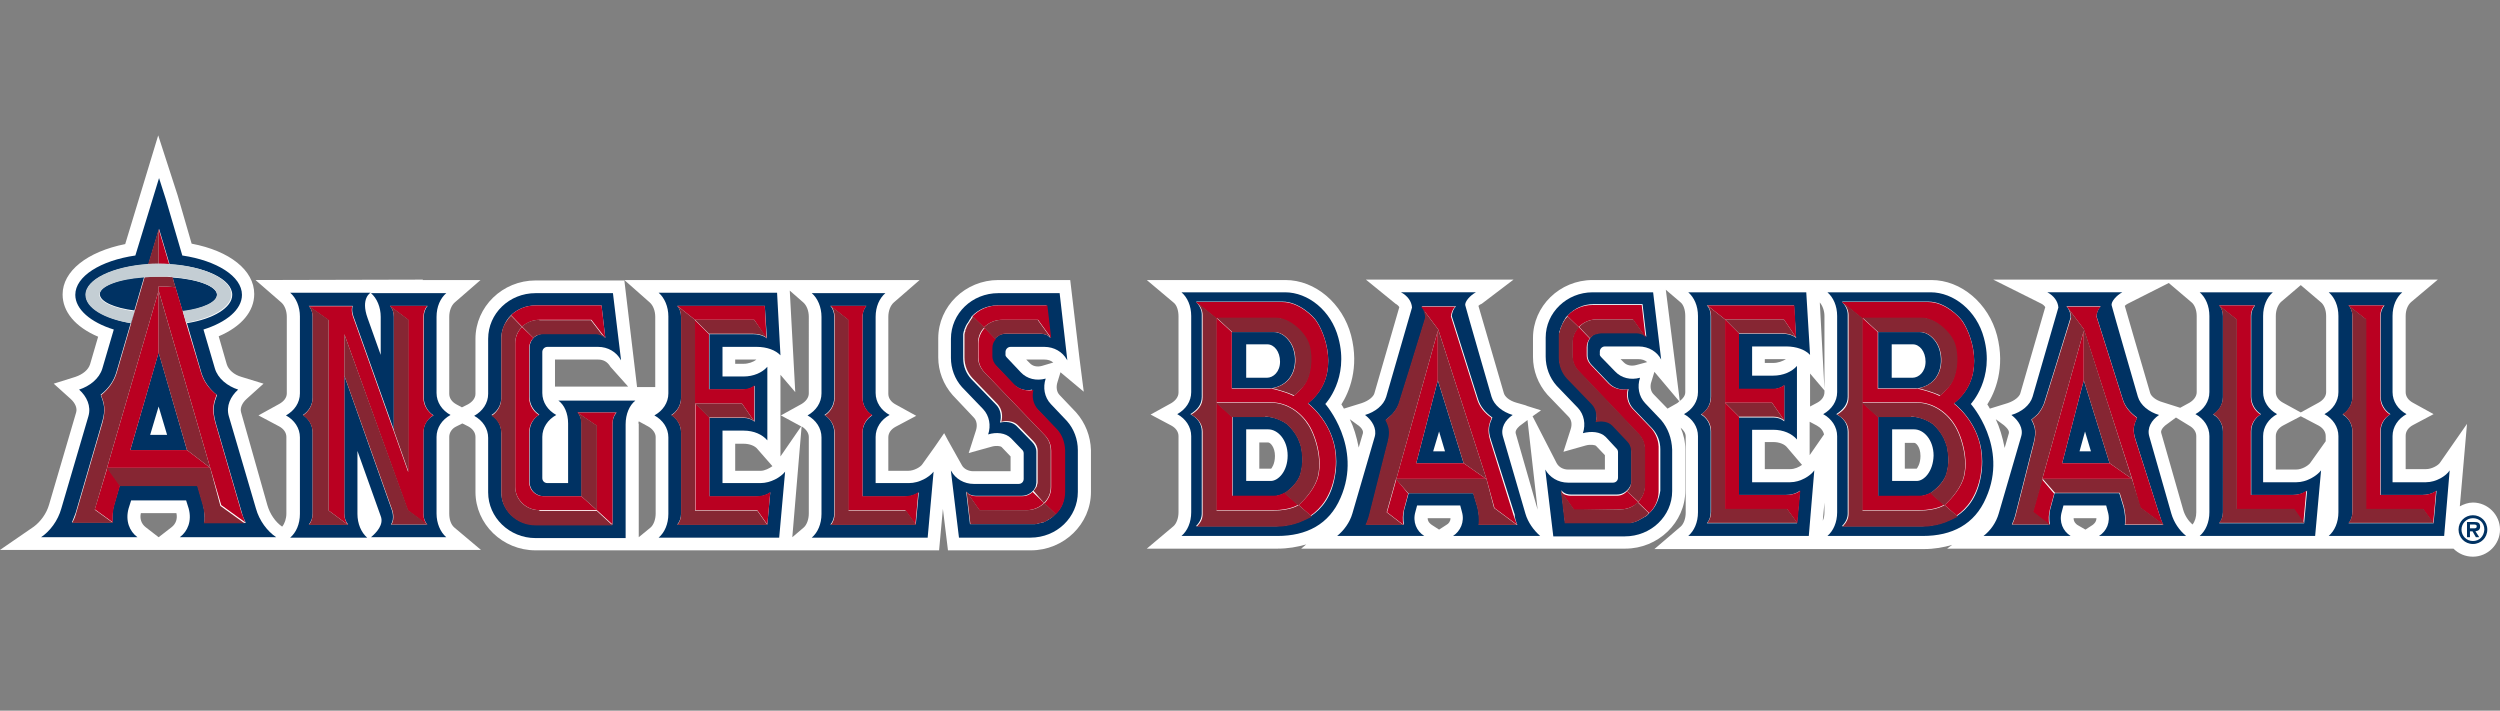<?xml version="1.0" encoding="utf-8"?>
<!-- Generator: Adobe Illustrator 17.1.0, SVG Export Plug-In . SVG Version: 6.00 Build 0)  -->
<!DOCTYPE svg PUBLIC "-//W3C//DTD SVG 1.1//EN" "http://www.w3.org/Graphics/SVG/1.1/DTD/svg11.dtd">
<svg version="1.1" id="Layer_33" xmlns="http://www.w3.org/2000/svg" xmlns:xlink="http://www.w3.org/1999/xlink" x="0px" y="0px"
	 viewBox="0 0 591 168" enable-background="new 0 0 591 168" xml:space="preserve">
<rect x="0" y="0" width="591" height="168" fill="#808080" stroke="none"/>
<g>
	<path fill="#FFFFFF" d="M254.4,97.5l-3.9-4.1c-0.7-0.7-0.9-1.9-0.5-3.1l0.7-2.3l5.5,4.6l-1-7.8L253,66.2h-17
		c-7.8,0-14.2,6.2-14.2,13.8v4.5c0,3.2,1.2,6.4,3.4,8.9l5,5.3c0.7,0.7,0.9,1.9,0.5,3.1l-1.7,5.3l5.4-1.5c1-0.3,2.1-0.2,2.4,0.1
		l2.1,2.2l0,3.5h-8.8c-1.1,0-2.2-0.5-2.7-1.4l-3.3-5.9l0,0l-0.9-1.7l-2.2,3.2l0,0l-3,4.2c-0.4,0.6-1.9,1.5-3.3,1.5H210v-7.9
		c0-1,0.6-1.9,1.7-2.5l4.9-2.6l-4.9-2.7c-1.1-0.6-1.7-1.5-1.7-2.5V74.9c0-1.4,0.5-2.7,1.3-3.4l6.1-5.3l-30.9,0l0,0h-38.9l6,5.3
		c0.8,0.7,1.3,2,1.3,3.4v16.6h-4.3l-3-25.2h-21c-7.8,0-14.2,6.2-14.2,13.8v13c0,1-0.7,1.9-1.8,2.5l-1.4,0.7l-1.3-0.7
		c-1.1-0.6-1.7-1.5-1.7-2.5V74.9c0-1.4,0.5-2.7,1.3-3.4l6.1-5.3H99.9l0.1-0.1l-39.6,0.1l6.1,5.3c0.8,0.7,1.3,2,1.3,3.4V93
		c0,1-0.7,1.9-1.8,2.5l-4.9,2.7l4.9,2.6c1.1,0.6,1.7,1.5,1.7,2.5v18.1c0,1.2-0.4,2.4-1,3.1c-1.6-1.1-2.9-3-3.5-5.1L57,97.5
		c-0.3-1,0.2-2.2,1.3-3.2l4-3.6l-5.2-1.6c-1.8-0.5-3.1-1.7-3.5-3l-1.9-6.6c5.4-2.3,8.4-5.9,8.4-10c0-5.6-5.8-10.2-14.8-11.9L42,46.2
		L37.4,32l-7.8,25.7c-9,1.8-14.8,6.4-14.8,11.9c0,4.1,3,7.7,8.4,10l-1.9,6.5c-0.4,1.3-1.7,2.4-3.5,3l-5.1,1.6l4,3.6
		c1.1,1,1.6,2.2,1.3,3.2l-6.4,21.8c-0.6,2.1-2,4-3.6,5.2L0,130h60.2l0,0h53.5l-6.3-5.3c-0.8-0.7-1.2-1.9-1.2-3.3v-18.1
		c0-1,0.6-2,1.7-2.5l1.4-0.7l1.4,0.7c1.1,0.6,1.7,1.5,1.7,2.5v13c0,7.6,6.4,13.8,14.2,13.8h20.8h3.5h32.8h3.2H222l0.9-9.8l1.2,9.8
		h19.6c7.8,0,14.2-6.2,14.2-13.8l0-9.9C257.8,103.1,256.6,100,254.4,97.5z M246.3,86.5c-1.1,0.3-2.2,0.1-2.9-0.7l-0.8-0.8h4.3
		c0.8,0,1.5,0.2,2.1,0.7L246.3,86.5z M189.9,71.5c0.8,0.7,1.3,2,1.3,3.4V93c0,1-0.7,1.9-1.7,2.5l-4.9,2.7l4.8,2.6l-4.9,7.1V88.6
		l3.5,4.1l-1.3-24L189.9,71.5z M131.2,91.5V85h10.2c1.2,0,2.2,0.5,2.9,1.7l4.2,4.7H131.2z M175.8,86h-2V85h5
		C178.1,85.6,176.9,86,175.8,86z M182.6,110.2c-0.7,0.5-1.8,1.1-2.8,1.1h-6v-6.4h2c1.4,0,2.7,0.5,3.3,1.3L182.6,110.2z M34.4,124.6
		c-1-0.8-1.4-2-1.1-3.3h8.4c0.3,1.3-0.1,2.5-1.1,3.3l-3.1,2.4L34.4,124.6z M150.9,100.1c0-0.2,0.1-0.3,0.1-0.5l2.2,1.2
		c1.1,0.6,1.8,1.6,1.8,2.5v18.1c0,1.4-0.5,2.7-1.2,3.3l-2.8,2.3V100.1z M189.5,100.8c1,0.6,1.7,1.5,1.7,2.5v18.1
		c0,1.4-0.5,2.7-1.2,3.3l-2.7,2.3L189.5,100.8z"/>
	<path fill="#FFFFFF" d="M584.6,118.8c-1.1,0-2.2,0.4-3.1,0.9l1.7-19.5l-6.4,9.2c-0.4,0.6-1.9,1.5-3.3,1.5h-4.8v-7.9
		c0-1,0.6-1.9,1.7-2.5l4.9-2.6l-4.9-2.7c-1.1-0.6-1.7-1.5-1.7-2.5v-18c0-1.4,0.5-2.6,1.3-3.3l6.3-5.3h-64.4l0,0h-40.7l11.4,5.7
		c0.4,0.2,0.7,0.5,0.9,0.8L477.6,93c-0.2,0.7-1.2,1.7-3,2.3l-4.2,1.3c-0.2-0.4-0.4-0.7-0.6-1c1.8-2.8,4.3-8.6,2.3-16.3
		c-2-7.6-8.5-13.1-15.5-13.1h-28.1h-1.6l0,0h-33.4h-2.6h-14.4c-7.8,0-14.1,6.2-14.1,13.7v4.5c0,3.2,1.2,6.4,3.4,8.9l5,5.2
		c0.7,0.7,0.9,1.8,0.5,3l-1.7,5.3l5.3-1.5c1.1-0.3,2.2-0.1,2.4,0.1l2.1,2.2l0,3.4h-8.7c-1.2,0-2.2-0.6-2.7-1.5l-5.7-11.1l2-1.4
		l-3.2-1l-0.5-0.2l0,0l-2.1-0.6c-1.8-0.5-2.8-1.5-3-2.3c-2.4-8.3-5.2-17.8-6-20.6c0.2-0.2,0.5-0.4,0.8-0.5l7.5-5.7h-34.9l7,5.7
		c0.4,0.2,0.7,0.5,0.9,0.8L324.9,93c-0.2,0.7-1.2,1.7-3,2.3l-4.2,1.3c-0.2-0.4-0.4-0.7-0.6-1c1.8-2.8,4.3-8.6,2.3-16.3
		c-2-7.6-8.5-13.1-15.5-13.1h-32.8l6.3,5.3c0.8,0.6,1.2,1.9,1.2,3.3v18c0,1-0.7,1.9-1.7,2.5l-4.9,2.7l4.9,2.6
		c1.1,0.6,1.7,1.5,1.7,2.5v18c0,1.4-0.5,2.7-1.2,3.3l-6.3,5.3H302c2.5,0,4.7-0.4,6.8-1l-1.2,1l76.6,0c7.8,0,14.2-6.2,14.2-13.7
		l0-9.8c0-1.8-0.4-3.5-1.1-5.1c0.7,0.6,1.2,1.3,1.2,2.1v18c0,1.4-0.5,2.7-1.2,3.3l-6.2,5.3h36.4l0,0h1.1h26.2c2.5,0,4.7-0.4,6.7-1
		l-1.2,0.9h51.5l0,0H547l0,0l33,0c1.2,1.2,2.8,1.9,4.6,1.9c3.5,0,6.4-2.9,6.4-6.4C591,121.7,588.1,118.8,584.6,118.8z M394.2,96.6
		l-3.3-3.4c-0.7-0.7-0.9-1.9-0.5-3l0.7-2.3l5.9,7c-0.2,0.1-0.3,0.3-0.5,0.4L394.2,96.6z M389.4,85.6l-2.6,0.7
		c-1.1,0.3-2.2,0.1-2.9-0.6l-0.8-0.8h4.2C388.1,84.9,388.8,85.1,389.4,85.6z M337.5,122.5h5.4c0,0.7-0.4,1.3-1,1.6l-1.7,1.1
		l-1.7-1.1C338.2,123.9,337.5,123.4,337.5,122.5z M297.6,104.6h2.2c0.5,0,1.6,1.1,1.6,3.2c0,1.9-0.8,2.9-0.9,3h-2.8V104.6z
		 M548.1,100.6c1.1,0.6,1.7,1.5,1.7,2.5v1.2l-3.7,5.2c-0.5,0.6-1.9,1.5-3.3,1.5h-4.8v-7.9c0-1,0.6-1.9,1.7-2.5l4.2-2.2L548.1,100.6z
		 M517.5,100.6c1.1,0.6,1.7,1.5,1.7,2.5v18c0,1.1-0.3,2.2-0.9,2.9c-1-0.9-1.8-2.1-2.2-3.5l-5.2-18.2c-0.2-0.8,1-1.8,1.2-1.9l2.3-1.7
		L517.5,100.6z M491.1,124.1c-0.3-0.2-0.9-0.7-0.9-1.6h5.4c0,1-0.8,1.5-0.9,1.6l-1.7,1.1L491.1,124.1z M454,107.8
		c0,1.9-0.8,2.9-0.9,3h-2.8v-6.1h2.2C452.8,104.6,454,105.5,454,107.8z M431.3,74.7V92l-1.1-20.5C430.8,72.2,431.3,73.4,431.3,74.7z
		 M431.3,92.3v0.4c0,1-0.6,1.9-1.7,2.5l-1.7,0.9v-7.8L431.3,92.3z M429.5,100.6c0.9,0.5,1.5,1.2,1.7,2.1l-3.4,4.9v-7.9L429.5,100.6z
		 M431.3,118.8v2.3c0,0.7-0.1,1.4-0.4,2L431.3,118.8z M419.2,85.8h-2v-0.9h5C421.4,85.4,420.3,85.8,419.2,85.8z M426,109.9
		c-0.7,0.5-1.7,1-2.8,1h-6v-6.4h2c1.4,0,2.7,0.5,3.3,1.3L426,109.9z M548.6,71.4c0.8,0.6,1.3,1.9,1.3,3.3v18c0,1-0.7,1.9-1.8,2.5
		l-4.2,2.3l-4.2-2.3c-1.1-0.6-1.7-1.5-1.7-2.5v-18c0-1.4,0.5-2.6,1.2-3.3l4.7-4L548.6,71.4z M512.7,66.9l5.3,4.5
		c0.8,0.6,1.3,1.9,1.3,3.3v18c0,1-0.7,1.9-1.7,2.5l-2.2,1.2l-4.1-1.3c-1.8-0.5-2.8-1.5-3-2.2c-3.1-10.5-5.3-18.2-6-20.6
		c0.2-0.2,0.5-0.4,0.7-0.5L512.7,66.9z M473.7,100.5c0.1,0.1,1.4,1.1,1.2,1.9l-1,3.5c-0.5-2.6-1.2-4.9-2.1-6.8L473.7,100.5z
		 M397.2,71.4c0.8,0.6,1.2,1.9,1.2,3.3v18c0,0.8-0.5,1.5-1.3,2.1l-3.3-26.3L397.2,71.4z M363.5,120.5l-5.2-18.1
		c-0.2-0.8,1-1.8,1.2-1.9l1.6-1.2L363.5,120.5z M321,100.5c0.1,0,1.4,1,1.2,1.9l-1,3.4c-0.5-2.6-1.2-4.9-2.1-6.7L321,100.5z"/>
</g>
<g>
	<g>
		<path fill="#003263" d="M307.5,111.9c0.7-2.7,0.4-4.4,0.2-5.7c0-0.2-0.1-0.4-0.1-0.6c-0.2-0.7-0.5-1.4-0.8-2.1
			c-0.6-1.2-1.5-2.3-2.5-3.2c0,0-0.1-0.1-0.1-0.1c-2-1.4-4-1.7-5-1.7h-7.8v18.8h9.8c0.8,0,1.7-0.3,2.7-0.8
			C304.4,116.1,306.9,114.3,307.5,111.9z M300.4,113.7c-1.9,0-5.8,0-5.8,0v-12.2c0,0,3.3,0,5.2,0c2.3,0,4.6,2.5,4.6,6.2
			C304.4,111.4,302.2,113.7,300.4,113.7z"/>
		<path fill="#003263" d="M305.2,81.3c-0.7-1.2-2.1-2.8-4.1-2.8h-9.9v13.3h9c0.3,0,0.6,0,0.8-0.1C306.7,90.5,306.9,84.3,305.2,81.3z
			 M299.5,89.3c-1.6,0-4.9,0-4.9,0v-7.9c0,0,3.4,0,5,0c1.6,0,3,1.7,3,4.1S301,89.3,299.5,89.3z"/>
		<path fill="#003263" d="M313.3,95.5c0,0,5.7-6,3.1-15.6c-1.7-6.5-7.2-10.8-12.6-10.8h-24.5c1.4,1.2,2.3,3.2,2.3,5.6v18
			c0,2.2-1.3,4.1-3.3,5.2c2,1.1,3.3,3,3.3,5.2v18c0,2.4-0.9,4.4-2.3,5.6H302c6.8,0,12.2-2.7,14.9-9
			C322.2,105.6,313.3,95.5,313.3,95.5z M315.6,112.5c-0.8,4.9-3.1,7.8-5.7,9.5l0,0c-0.2,0.2-0.5,0.3-0.7,0.4
			c-0.2,0.1-0.4,0.2-0.6,0.3c-0.3,0.2-0.6,0.3-0.9,0.4c-0.4,0.2-0.9,0.4-1.3,0.5c-0.2,0.1-0.4,0.1-0.6,0.2c-0.7,0.2-1.3,0.3-1.9,0.4
			c0,0,0,0,0,0c-1,0.1-1.8,0.2-2.3,0.2h-2.4l-16.4,0l-0.1,0c1-1,1.4-2,1.4-3V102c0-1.8-1-3.2-2.7-4.1c1.8-1.1,2.7-2.4,2.7-4.1V74.4
			c0-1-0.4-2-1.3-3l0.1,0.1l-0.1-0.2h20.4c3.8,0,7.3,3.4,8.1,4.7c1.3,2,2.7,5.6,2.7,9.3c0,3.5-1.2,7.2-4.8,10
			c1.5,1.2,6.7,5.9,6.7,13.8C315.9,110.3,315.8,111.4,315.6,112.5z"/>
		<path fill="#BA0021" d="M299.3,124.5h2.4c0.5,0,1.4,0,2.3-0.2c-0.8,0.1-1.5,0.2-2.4,0.2H299.3z"/>
		<path fill="#BA0021" d="M309.2,95.4c3.6-2.8,4.8-6.5,4.8-10c0-3.8-1.4-7.3-2.7-9.3c-0.8-1.3-4.3-4.7-8.1-4.7h-20.4l0.1,0.2l1,0.8
			l3.5,2.8h14.1c3.1,0,7,3.5,7.9,6.5c0.9,3.1,0.4,7.6-1.5,9.8c-1.2,1.4-2.1,2.1-2.1,2.1c-1.7-0.9-4.6-1.6-5.1-1.7c0,0,0,0,0,0
			l-0.1,0c0,0,0,0,0.1,0c0.1,0,0.2-0.1,0.3-0.1c-0.3,0-0.5,0.1-0.8,0.1h-9V78.5h0l-3.7-3.4v20c0,0,12.4,0,13,0
			c3.8,0,7.1,2.4,8.9,5.3c1.8,2.8,3.8,9.5,1.6,13.9c-1.4,2.9-4,5.1-4,5.1l-3.3-2.9c0,0,0,0,0.1-0.1c-0.9,0.5-1.8,0.8-2.7,0.8h-9.8
			V98.5l-3.8-3.4v25.5h13.5c4.1,0,5.9-1.3,5.9-1.3l2.6,2.3l0.3,0.3c2.5-1.7,4.8-4.6,5.7-9.5c0.2-1.2,0.3-2.2,0.3-3.3
			C315.9,101.3,310.7,96.6,309.2,95.4z"/>
		<path fill="#BA0021" d="M304.2,100.3c0,0-0.1,0-0.1-0.1C304.2,100.3,304.2,100.3,304.2,100.3C304.3,100.4,304.2,100.4,304.2,100.3
			z"/>
		<path fill="#862633" d="M307,119.4c0,0-1.8,1.3-5.9,1.3h-13.5V95.2v-20l-3.5-2.8l-1-0.8l-0.1-0.1c0.9,1,1.3,2,1.3,3v19.4
			c0,1.8-1,3.1-2.7,4.1c1.7,1,2.7,2.3,2.7,4.1v19.4c0,1-0.3,1.9-1.4,3l0.1,0l16.4,0h2.3c0.8,0,1.6-0.1,2.4-0.2c0,0,0,0,0,0
			c0.6-0.1,1.2-0.2,1.9-0.4c0.2-0.1,0.4-0.1,0.6-0.2c0.4-0.1,0.9-0.3,1.3-0.5c0.3-0.1,0.6-0.3,0.9-0.4c0.2-0.1,0.4-0.2,0.6-0.3
			c0.2-0.1,0.5-0.2,0.7-0.4l0,0l-0.3-0.3L307,119.4z"/>
		<path fill="#862633" d="M299.1,98.5c1,0,3,0.4,5,1.7c0,0,0.1,0,0.1,0.1c0,0,0,0,0,0c1,0.9,1.8,1.9,2.5,3.2
			c0.3,0.6,0.6,1.4,0.8,2.1c0,0.2,0.1,0.4,0.1,0.6c0.2,1.2,0.5,3-0.2,5.7c-0.6,2.4-3.1,4.2-3.7,4.6c-0.1,0-0.1,0.1-0.1,0.1l3.3,2.9
			c0,0,2.6-2.2,4-5.1c2.2-4.4,0.2-11.1-1.6-13.9c-1.8-2.9-5-5.3-8.9-5.3c-0.5,0-13,0-13,0l3.8,3.4H299.1z"/>
		<path fill="#862633" d="M291.3,78.5h9.9c2,0,3.4,1.6,4.1,2.8c1.7,3,1.5,9.1-4.1,10.4c-0.1,0-0.2,0-0.3,0.1
			c0.5,0.1,3.4,0.9,5.1,1.7c0,0,0.9-0.8,2.1-2.1c1.9-2.2,2.4-6.6,1.5-9.8c-0.8-3-4.7-6.5-7.9-6.5h-14.1L291.3,78.5L291.3,78.5z"/>
		<path fill="#862633" d="M300.8,91.8C300.8,91.8,300.8,91.8,300.8,91.8C300.7,91.8,300.7,91.8,300.8,91.8L300.8,91.8z"/>
		<path fill="#003263" d="M423.2,114h-9v-12.4h5c2.4,0,4.4,0.9,5.6,2.3V86.5c-1.2,1.4-3.3,2.3-5.6,2.3h-5v-6.9h8.1
			c2.4,0,4.5,0.8,5.6,2L427,69.1h-27.9c1.4,1.2,2.3,3.2,2.3,5.6v18c0,2.2-1.3,4.1-3.3,5.2c2,1.1,3.3,3,3.3,5.2v18
			c0,2.4-0.9,4.4-2.3,5.6h28.5l1.3-15.5C428,112.5,425.6,114,423.2,114z M424.8,123.7h-21.3c0.6-0.7,0.9-1.6,0.9-2.6V102
			c0-1.8-1-3.3-2.3-4c1.3-0.8,2.3-2.3,2.3-4.1V74.7c0-1-0.3-1.9-0.9-2.5h20.6l0.5,7.7c0,0-1-1-3.3-1h-10.2v13.1h8.1
			c1,0,1.9-0.4,2.6-0.9v8.5c-0.7-0.6-1.6-0.9-2.6-0.9h-8.1V117h11.1c2.2,0,3.3-1,3.3-1L424.8,123.7z"/>
		<path fill="#BA0021" d="M411.1,117V98.5l-3.3-3.3v25.2h14.7l2.4,3.3l0.7-7.7c0,0-1.1,1-3.3,1H411.1z"/>
		<polygon fill="#BA0021" points="421.7,75.5 424.6,79.8 424.2,72.2 403.6,72.2 407.8,75.5 		"/>
		<path fill="#BA0021" d="M407.8,95.2h11.1l2.9,4.2V91c-0.7,0.6-1.6,0.9-2.6,0.9h-8.1V78.8l-3.3-3.3V95.2z"/>
		<path fill="#862633" d="M407.8,120.4V95.2V75.5l-4.2-3.3c0.6,0.7,0.9,1.6,0.9,2.5v19.1c0,1.7-1,3.3-2.3,4.1c1.3,0.8,2.3,2.3,2.3,4
			v19.1c0,1-0.3,1.9-0.9,2.6h21.3l-2.4-3.3H407.8z"/>
		<path fill="#862633" d="M407.8,95.2l3.3,3.3h8.1c1,0,1.9,0.3,2.6,0.9l-2.9-4.2H407.8z"/>
		<path fill="#862633" d="M407.8,75.5l3.3,3.3h10.2c2.2,0,3.3,1,3.3,1l-2.9-4.3H407.8z"/>
		<path fill="#003263" d="M392.7,99.3l-3.8-4c-1.5-1.6-1.9-3.9-1.2-6c-2.2,0.6-4.4,0.1-5.9-1.5l-3.3-3.4c-0.4-0.4-0.3-0.7-0.3-0.7
			v-0.6c0-0.6,0.5-1.2,1.2-1.2h8c2.4,0,4.4,1.3,5.3,3.1l-1.9-15.9h-14.3c-6.1,0-11.1,4.8-11.1,10.7v4.5c0,2.5,0.9,5,2.6,6.9l5,5.2
			c1.5,1.6,1.9,3.9,1.2,6c1.9-0.5,4.1-0.4,5.4,0.9l2.6,2.8c0.2,0.2,0.3,0.5,0.3,0.8l0,6c0,0.7-0.5,1.2-1.2,1.2h-10.6
			c-2.4,0-4.4-1.3-5.4-3.1l1.9,15.8h16.9c6.2,0,11.2-4.8,11.2-10.7l0-9.8C395.2,103.6,394.3,101.2,392.7,99.3z M390,121.2L390,121.2
			c0,0.1-0.1,0.1-0.1,0.1c-0.1,0-0.1,0.1-0.1,0.1c-0.1,0.1-0.3,0.3-0.4,0.4c0,0-0.1,0.1-0.1,0.1c-0.1,0.1-0.3,0.2-0.5,0.3
			c-0.1,0-0.1,0.1-0.2,0.1c-0.2,0.1-0.3,0.2-0.5,0.3c-0.1,0-0.1,0-0.2,0.1c-0.2,0.1-0.4,0.2-0.5,0.3c-0.1,0-0.1,0-0.2,0.1
			c-0.2,0.1-0.4,0.1-0.5,0.2c-0.1,0-0.2,0.1-0.3,0.1c-0.2,0-0.3,0.1-0.5,0.1c-0.1,0-0.3,0-0.4,0.1c-0.1,0-0.3,0-0.4,0
			c-0.3,0-0.6,0-0.8,0H370l-0.9-7.7c0.7,0.9,1.7,1,2.2,1h11c1,0,2-0.5,2.6-1.3c0.1-0.1,0.1-0.1,0.2-0.2c0-0.1,0.1-0.2,0.1-0.2
			c0.1-0.1,0.1-0.2,0.2-0.3c0-0.1,0.1-0.2,0.1-0.3c0-0.1,0.1-0.2,0.1-0.3c0-0.2,0.1-0.4,0.1-0.6l0-7.3c0-0.9-0.4-1.7-0.9-2.3
			l-3.6-3.8c-1-1-2.6-1.1-3.9-0.8c0.4-1.4,0.2-3.1-0.9-4.2l-5.9-6.1c-1.2-1.3-1.9-3-1.9-4.9v-4.5c0-0.3,0-0.5,0-0.8
			c0-0.1,0-0.1,0-0.2c0-0.2,0-0.4,0.1-0.5c0-0.1,0-0.2,0.1-0.2c0-0.2,0.1-0.3,0.1-0.5c0-0.1,0.1-0.2,0.1-0.2
			c0.1-0.1,0.1-0.3,0.2-0.5c0-0.1,0.1-0.1,0.1-0.2c0.1-0.2,0.1-0.3,0.2-0.5c0,0,0.1-0.1,0.1-0.2c0.1-0.2,0.2-0.3,0.3-0.5
			c0,0,0.1-0.1,0.1-0.2c0.1-0.2,0.2-0.3,0.4-0.5c0,0,0-0.1,0.1-0.1c0.1-0.1,0.1-0.1,0.2-0.2h0c1.5-1.6,3.6-2.6,6-2.6h11.6l0.9,7.7
			c-0.7-0.9-1.7-1-2.2-1h-8.4c-0.2,0-0.5,0-0.7,0.1c-0.1,0-0.2,0.1-0.3,0.1c-0.1,0-0.3,0.1-0.4,0.1c-0.1,0-0.2,0.1-0.3,0.1
			c-0.1,0.1-0.2,0.1-0.3,0.2c-0.1,0.1-0.2,0.1-0.2,0.2c-0.1,0.1-0.2,0.2-0.3,0.3c-0.5,0.6-0.8,1.3-0.8,2.2V84c0,0.9,0.4,1.7,1,2.3
			l4.2,4.4c1.2,1.2,3,1.6,4.5,1.3c-0.4,1.5-0.1,3.3,1.1,4.6l4.5,4.7c1.2,1.3,1.9,3,1.9,4.9l0,9.8C392.2,118,391.4,119.9,390,121.2z"
			/>
		<path fill="#BA0021" d="M377.5,75.5h8.5l3,4.3l-0.9-7.7h-11.6c-2.4,0-4.6,1-6,2.6l2.7,2.6C374.3,76.2,375.8,75.5,377.5,75.5z"/>
		<path fill="#BA0021" d="M383.2,120.4c1.6,0,3.1-0.7,4.1-1.7l-2.7-2.6c0.1-0.1,0.1-0.2,0.2-0.2c-0.6,0.8-1.5,1.3-2.6,1.3h-11
			c-0.5,0-1.6-0.2-2.2-1l3.1,4.4L383.2,120.4z"/>
		<path fill="#BA0021" d="M390.4,101.3l-4.5-4.7c-1.2-1.3-1.5-3.1-1.1-4.6c-1.5,0.3-3.3-0.1-4.5-1.3l-4.2-4.4c-0.6-0.6-1-1.4-1-2.3
			v-1.9c0-0.8,0.3-1.6,0.8-2.2c0,0-0.1,0.1-0.1,0.1l-2.6-2.7c-0.9,1-1.5,2.3-1.5,3.6v3.2c0,1.4,0.5,2.7,1.4,3.6l14.3,15
			c0.9,1,1.4,2.2,1.4,3.6l0,8.6c0,1.4-0.6,2.8-1.6,3.8l2.7,2.6c1.4-1.4,2.2-3.2,2.2-5.2l0-9.8C392.2,104.3,391.5,102.6,390.4,101.3z
			"/>
		<path fill="#862633" d="M377.5,75.5c-1.7,0-3.2,0.7-4.2,1.8l2.6,2.7c0,0,0.1-0.1,0.1-0.1c0.1-0.1,0.2-0.2,0.3-0.3
			c0.1-0.1,0.1-0.1,0.2-0.2c0.1-0.1,0.2-0.1,0.3-0.2c0.1,0,0.2-0.1,0.3-0.1c0.1-0.1,0.3-0.1,0.4-0.1c0.1,0,0.2-0.1,0.3-0.1
			c0.2,0,0.5-0.1,0.7-0.1h8.4c0.5,0,1.6,0.2,2.2,1l-3-4.3H377.5z"/>
		<path fill="#862633" d="M387.3,118.6c1-1,1.6-2.3,1.6-3.8l0-8.6c0-1.4-0.5-2.6-1.4-3.6l-14.3-15c-0.9-0.9-1.4-2.2-1.4-3.6V81
			c0-1.4,0.6-2.7,1.5-3.6l-2.7-2.6h0c-0.1,0.1-0.1,0.1-0.2,0.2c0,0,0,0.1-0.1,0.1c-0.1,0.2-0.3,0.3-0.4,0.5c0,0.1-0.1,0.1-0.1,0.2
			c-0.1,0.2-0.2,0.3-0.3,0.5c0,0.1-0.1,0.1-0.1,0.2c-0.1,0.2-0.2,0.3-0.2,0.5c0,0.1-0.1,0.1-0.1,0.2c-0.1,0.2-0.1,0.3-0.2,0.5
			c0,0.1-0.1,0.2-0.1,0.2c0,0.2-0.1,0.3-0.1,0.5c0,0.1,0,0.1-0.1,0.2c0,0.2-0.1,0.3-0.1,0.5c0,0.1,0,0.1,0,0.2c0,0.3,0,0.5,0,0.8
			v4.5c0,1.8,0.7,3.6,1.9,4.9l5.9,6.1c1.1,1.2,1.3,2.9,0.9,4.2c1.3-0.3,2.9-0.2,3.9,0.8l3.6,3.8c0.6,0.6,0.9,1.4,0.9,2.3l0,7.3
			c0,0.2,0,0.4-0.1,0.6c0,0.1-0.1,0.2-0.1,0.3c0,0.1,0,0.2-0.1,0.3c0,0.1-0.1,0.2-0.2,0.3c0,0.1-0.1,0.2-0.1,0.2
			c-0.1,0.1-0.1,0.1-0.2,0.2c-0.1,0.1-0.1,0.2-0.2,0.2L387.3,118.6z"/>
		<path fill="#862633" d="M383.2,120.4l-11.1,0l-3.1-4.4l0.9,7.7h14.2c0.3,0,0.6,0,0.8,0c0.1,0,0.3,0,0.4,0c0.1,0,0.3,0,0.4-0.1
			c0.2,0,0.3-0.1,0.5-0.1c0.1,0,0.2-0.1,0.3-0.1c0.2-0.1,0.3-0.1,0.5-0.2c0.1,0,0.1-0.1,0.2-0.1c0.2-0.1,0.4-0.2,0.5-0.3
			c0.1,0,0.1-0.1,0.2-0.1c0.2-0.1,0.3-0.2,0.5-0.3c0.1,0,0.1-0.1,0.2-0.1c0.2-0.1,0.3-0.2,0.5-0.3c0.1,0,0.1-0.1,0.1-0.1
			c0.2-0.1,0.3-0.2,0.4-0.4c0,0,0.1-0.1,0.1-0.1c0,0,0.1-0.1,0.1-0.1v0l-2.7-2.6C386.3,119.7,384.8,120.4,383.2,120.4z"/>
		<path fill="#003263" d="M573.5,114h-7.9v-10.9c0-2.2,1.3-4.1,3.3-5.2c-2-1.1-3.3-3-3.3-5.2v-18c0-2.4,0.9-4.4,2.3-5.6h-17.4
			c1.4,1.2,2.3,3.2,2.3,5.6v18c0,2.2-1.3,4.1-3.3,5.2c2,1.1,3.3,3,3.3,5.2v18c0,2.4-0.9,4.4-2.3,5.6h27.3l1.3-15.5
			C578.3,112.5,575.9,114,573.5,114z M575.3,123.7h-20.1c0.6-0.7,0.9-1.6,0.9-2.6V102c0-1.8-1-3.3-2.3-4c1.3-0.8,2.3-2.3,2.3-4.1
			V74.7c0-1-0.3-1.9-0.9-2.5h8.5c-0.6,0.7-0.9,1.6-0.9,2.5v19.1c0,1.7,1,3.3,2.3,4.1c-1.3,0.8-2.3,2.3-2.3,4V117h9.9
			c2.2,0,3.3-1,3.3-1L575.3,123.7z"/>
		<path fill="#BA0021" d="M562.7,117V102c0-1.8,1-3.3,2.3-4c-1.3-0.8-2.3-2.3-2.3-4.1V74.7c0-1,0.3-1.9,0.9-2.5h-8.5l4.2,3.3v44.9
			h13.5l2.4,3.3l0.7-7.7c0,0-1.1,1-3.3,1H562.7z"/>
		<path fill="#862633" d="M559.4,120.4V75.5l-4.2-3.3c0.6,0.7,0.9,1.6,0.9,2.5v19.1c0,1.7-1,3.3-2.3,4.1c1.3,0.8,2.3,2.3,2.3,4v19.1
			c0,1-0.3,1.9-0.9,2.6h20.1l-2.4-3.3H559.4z"/>
		<path fill="#003263" d="M542.9,114H535v-10.9c0-2.2,1.3-4.1,3.3-5.2c-2-1.1-3.3-3-3.3-5.2v-18c0-2.4,0.9-4.4,2.3-5.6H520
			c1.4,1.2,2.3,3.2,2.3,5.6v18c0,2.2-1.3,4.1-3.3,5.2c2,1.1,3.3,3,3.3,5.2v18c0,2.4-0.9,4.4-2.3,5.6h27.3l1.4-15.5
			C547.7,112.5,545.3,114,542.9,114z M544.7,123.7h-20.1c0.6-0.7,0.9-1.6,0.9-2.6V102c0-1.8-1-3.3-2.3-4c1.3-0.8,2.3-2.3,2.3-4.1
			V74.7c0-1-0.3-1.9-0.9-2.5h8.5c-0.6,0.7-0.9,1.6-0.9,2.5v19.1c0,1.7,1,3.3,2.3,4.1c-1.3,0.8-2.3,2.3-2.3,4V117h9.9
			c2.2,0,3.3-1,3.3-1L544.7,123.7z"/>
		<path fill="#BA0021" d="M532.1,117V102c0-1.8,1-3.3,2.3-4c-1.3-0.8-2.3-2.3-2.3-4.1V74.7c0-1,0.4-1.9,0.9-2.5h-8.5l4.2,3.3v44.9
			h13.5l2.3,3.3l0.7-7.7c0,0-1.1,1-3.3,1H532.1z"/>
		<path fill="#862633" d="M528.8,120.4V75.5l-4.2-3.3c0.6,0.7,0.9,1.6,0.9,2.5v19.1c0,1.7-1,3.3-2.3,4.1c1.3,0.8,2.3,2.3,2.3,4v19.1
			c0,1-0.3,1.9-0.9,2.6h20.1l-2.3-3.3H528.8z"/>
		<path fill="#003263" d="M513.3,121.4l-5.2-18.2c-0.6-2,0.5-3.9,2.3-5.1c-2.4-0.7-4.4-2.3-5-4.3c0,0-6-20.7-6.2-21.6
			c-0.2-0.9,1.2-2.4,2.5-3.1h0h-17.7c1.5,0.8,2.5,2.1,2.6,3.6l-6.1,21.1c-0.6,2-2.6,3.6-5,4.3c1.7,1.3,2.9,3.2,2.3,5.1l-5.3,18.2
			c-0.6,2.1-1.9,4-3.6,5.3h20.6h0c-1.8-1.1-2.8-3.3-2.1-5.7l0.4-1.5h10.1h0l0.4,1.5c0.7,2.4-0.3,4.6-2.1,5.7h20.6h0
			C515.2,125.4,513.9,123.5,513.3,121.4z M511.4,124.1h-9.1c0.2-1.3,0-3-0.3-4.2l-1-3.3h-14.1l-1.2,0l-1,3.7c-0.3,1-0.3,2.6-0.1,3.7
			h-0.1l0,0h-8.9c0.3-0.7,0.6-1.4,0.8-2.2l4.1-16.2c0.9-3.2,0.8-4.3-0.3-6.4c0.6-0.5,1.1-0.9,1.5-1.3c0.8-1,1.4-2,1.7-3.2l2.5-8
			l3.6-11.7c0-0.8-0.3-1.6-0.6-2.1c-0.1-0.2-0.2-0.3-0.4-0.5h0.1l-0.1-0.1c0,0,0.1,0.1,0.1,0.1h8c-0.6,0.6-0.9,1.4-1,2.3l6.2,19.6
			c0.5,1.7,1.7,3.2,3.4,4.4c-0.7,1.6-1.2,2.8-0.3,5.4l5.6,17.6C510.7,122.3,511.1,123.6,511.4,124.1L511.4,124.1z"/>
		<path fill="#003263" d="M498.7,109.5l-6.1-19.6v0l-5.1,19.6H498.7z M492.9,102l1.4,4.7h0h-2.7L492.9,102z"/>
		<polygon fill="#BA0021" points="498.7,109.5 487.5,109.5 492.6,89.9 492.6,78.2 482.8,113.2 504,113.2 498.7,109.5 		"/>
		<path fill="#BA0021" d="M488.6,72.5L488.6,72.5c0.1,0.1,0.2,0.3,0.3,0.5c-0.1-0.1-0.1-0.2-0.2-0.3L488.6,72.5z"/>
		<path fill="#BA0021" d="M482.7,113.3l-2.2,7.8l3.9,3h0.1c-0.3-1-0.2-2.7,0.1-3.7l1-3.7l1.2,0h-1.2L482.7,113.3z"/>
		<path fill="#BA0021" d="M504.9,104.2c-0.9-2.7-0.4-3.8,0.3-5.4c-1.7-1.2-2.9-2.7-3.4-4.4l-6.2-19.6c0.1-0.9,0.4-1.7,1-2.3h-8
			c0,0,0.1,0.1,0.1,0.1l3.9,5.2v-0.1l0,0.1l0,0l0,0l11.4,35.3h0l1.9,6.9l5.4,4h0.1c-0.3-0.5-0.7-1.8-0.9-2.3L504.9,104.2z"/>
		<path fill="#862633" d="M504,113.2L504,113.2l-11.3-35.3l0,0l0,0l0-0.1v0.1l-3.9-5.2c0.1,0.1,0.1,0.2,0.2,0.3
			c0.3,0.5,0.6,1.3,0.6,2.1L486,86.7l-2.5,8c-0.3,1.1-0.9,2.2-1.7,3.2c-0.4,0.4-0.9,0.8-1.5,1.3c1.1,2.1,1.1,3.3,0.3,6.4l-4.1,16.2
			c-0.2,0.8-0.5,1.5-0.8,2.2h8.9l0,0l-3.9-3l2.2-7.8l2.9,3.3h1.2h14.1l1,3.3c0.3,1.2,0.5,2.9,0.3,4.2h9.1l-5.4-4L504,113.2z
			 M482.8,113.2l9.8-35v11.7v0l6.1,19.6l0,0l5.3,3.7H482.8z"/>
		<path fill="#862633" d="M488.6,72.5C488.6,72.4,488.5,72.4,488.6,72.5L488.6,72.5l0.1,0.1C488.6,72.6,488.6,72.5,488.6,72.5z"/>
		<path fill="#003263" d="M360.6,121.4l-5.3-18.2c-0.6-2,0.5-3.9,2.3-5.1c-2.4-0.7-4.4-2.3-5-4.3c0,0-6-20.7-6.2-21.6
			c-0.2-0.9,1.2-2.4,2.5-3.1h0h-17.7c1.5,0.8,2.5,2.1,2.6,3.6l-6.1,21.1c-0.6,2-2.6,3.6-5,4.3c1.7,1.3,2.8,3.2,2.3,5.1l-5.3,18.2
			c-0.6,2.1-2,4-3.6,5.3h20.6h0c-1.8-1.1-2.8-3.3-2.1-5.7l0.4-1.5h10.1h0.1l0.4,1.5c0.7,2.4-0.4,4.6-2.1,5.7h20.6h0
			C362.6,125.4,361.2,123.5,360.6,121.4z M358.7,124.1h-9.1c0.2-1.3,0-3-0.3-4.2l-1-3.3h-14.1l-1.2,0l-1,3.7c-0.3,1-0.3,2.6-0.1,3.7
			h0l0,0h-8.9c0.3-0.7,0.6-1.4,0.8-2.2l4.1-16.2c0.9-3.2,0.8-4.3-0.2-6.4c0.6-0.5,1.1-0.9,1.5-1.3c0.9-1,1.5-2,1.8-3.2l2.5-8
			l3.6-11.7c0-0.8-0.3-1.6-0.6-2.1c-0.1-0.2-0.2-0.3-0.4-0.5h0.1l-0.1-0.1c0,0,0,0.1,0.1,0.1h8c-0.6,0.6-0.9,1.4-1,2.3l6.2,19.6
			c0.5,1.7,1.7,3.2,3.4,4.4c-0.7,1.6-1.2,2.8-0.3,5.4l5.6,17.6C358,122.3,358.5,123.6,358.7,124.1L358.7,124.1z"/>
		<path fill="#003263" d="M346,109.5l-6.1-19.6v0l-5.1,19.6H346z M340.2,102l1.4,4.7h-0.1h-2.7L340.2,102z"/>
		<polygon fill="#BA0021" points="346,109.5 334.8,109.5 339.9,89.9 339.9,78.2 330.1,113.2 351.3,113.2 346,109.5 		"/>
		<path fill="#BA0021" d="M330.1,113.3l-2.2,7.8l3.9,3h0c-0.3-1-0.2-2.7,0.1-3.7l1-3.7l1.2,0h-1.2L330.1,113.3z"/>
		<path fill="#BA0021" d="M352.3,104.2c-0.8-2.7-0.3-3.8,0.3-5.4c-1.7-1.2-2.9-2.7-3.4-4.4l-6.2-19.6c0.1-0.9,0.4-1.7,1-2.3h-8
			c0,0,0.1,0.1,0.1,0.2l3.9,5.2v-0.1l0,0.1l0,0l0,0l11.4,35.3h0l1.9,6.9l5.4,4h0c-0.3-0.5-0.7-1.8-0.9-2.3L352.3,104.2z"/>
		<path fill="#BA0021" d="M335.9,72.5L335.9,72.5c0.1,0.1,0.2,0.3,0.3,0.5c-0.1-0.1-0.1-0.2-0.2-0.3L335.9,72.5z"/>
		<path fill="#862633" d="M351.4,113.2L351.4,113.2L340,77.9l0,0l0,0l0-0.1v0.1l-3.9-5.2c0.1,0.1,0.1,0.2,0.2,0.3
			c0.3,0.5,0.6,1.3,0.6,2.1l-3.6,11.7l-2.5,8c-0.3,1.2-0.9,2.2-1.8,3.2c-0.4,0.4-0.9,0.8-1.5,1.3c1.1,2.1,1.1,3.3,0.2,6.4l-4.1,16.2
			c-0.2,0.8-0.5,1.5-0.8,2.2h8.9l0,0l-3.9-3l2.2-7.8l2.9,3.3h1.2h14.1l1,3.3c0.3,1.2,0.5,2.9,0.3,4.2h9.1l-5.4-4L351.4,113.2z
			 M330.1,113.2l9.8-35v11.7v0l6.1,19.6v0l5.3,3.7H330.1z"/>
		<path fill="#862633" d="M335.9,72.5C335.9,72.4,335.9,72.4,335.9,72.5L335.9,72.5l0.1,0.2C336,72.6,336,72.5,335.9,72.5z"/>
		<path fill="#003263" d="M179.8,114.2h-9v-12.4h5c2.4,0,4.4,0.9,5.6,2.3V86.7c-1.2,1.4-3.3,2.3-5.6,2.3h-5v-7h8.1
			c2.4,0,4.5,0.8,5.6,2l-0.8-14.8h-28c1.4,1.2,2.3,3.3,2.3,5.6V93c0,2.2-1.3,4.1-3.3,5.2c2,1.1,3.3,3,3.3,5.2v18.1
			c0,2.4-0.9,4.4-2.3,5.6h28.5l1.4-15.6C184.6,112.8,182.2,114.2,179.8,114.2z M181.4,124h-21.3c0.6-0.7,0.9-1.6,0.9-2.6v-19.2
			c0-1.8-1-3.3-2.3-4.1c1.3-0.8,2.3-2.3,2.3-4.1V74.9c0-1-0.3-1.9-0.9-2.6h20.7l0.5,7.7c0,0-1-1-3.3-1h-10.3v13.1h8.1
			c1,0,1.9-0.3,2.6-0.9v8.5c-0.7-0.6-1.6-0.9-2.6-0.9h-8.1v18.6h11.1c2.2,0,3.3-1,3.3-1L181.4,124z"/>
		<path fill="#003263" d="M106.5,98.1c-2-1.1-3.3-3-3.3-5.2V74.9c0-2.4,0.9-4.4,2.3-5.6H87.7c1.4,1.2,2.3,3.3,2.3,5.6v9l-3.1-8.7
			c-1.7-4.7,0.7-6,0.7-6h-19c1.4,1.2,2.3,3.3,2.3,5.6V93c0,2.2-1.3,4.1-3.3,5.2c2,1.1,3.3,3,3.3,5.2v18.1c0,2.4-0.9,4.4-2.3,5.6
			h18.2c-1.4-1.2-2.3-3.3-2.3-5.6v-14.9L90,122c0.8,2-1,3.9-2.3,5h17.8c-1.4-1.2-2.3-3.3-2.3-5.6v-18.1
			C103.2,101.1,104.5,99.2,106.5,98.1z M100.1,102.2v19.2c0,1,0.3,1.9,0.9,2.6h-8.6c1-1.4,0.2-3.5,0.2-3.5L81.4,88.8v32.6
			c0,1,0.3,1.9,0.9,2.6H73c0.6-0.7,0.9-1.6,0.9-2.6v-19.2c0-1.8-1-3.3-2.3-4.1c1.3-0.8,2.3-2.3,2.3-4.1V74.9c0-1-0.3-1.9-0.9-2.6
			h10.4c-0.4,1.1,0.2,2.6,0.2,2.6l9.5,26.7V74.9c0-1-0.3-1.9-0.9-2.6h8.9c-0.6,0.7-0.9,1.6-0.9,2.6v19.2c0,1.7,1,3.3,2.3,4.1
			C101.1,98.9,100.1,100.4,100.1,102.2z"/>
		<path fill="#003263" d="M134.3,100.1v14.1h-4.9c-0.7,0-1.2-0.5-1.2-1.2v-9.7c0-2.2,1.3-4.1,3.3-5.2c-2-1.1-3.3-3-3.3-5.2v-9.7
			c0-0.6,0.5-1.2,1.2-1.2h12c2.3,0,4.3,1.2,5.3,3c0,0,0.1,0.1,0.1,0.2l0-0.2l-1.9-15.7h-18.3c-6.2,0-11.2,4.8-11.2,10.8v13
			c0,2.2-1.3,4.1-3.3,5.2c2,1.1,3.3,3,3.3,5.2v12.9c0,5.9,5,10.8,11.2,10.8h21.3v-26.9c0-2.4,0.9-4.5,2.3-5.6H132
			C133.4,95.7,134.3,97.7,134.3,100.1z M145.7,97.6c-0.6,0.7-0.9,1.6-0.9,2.6V124h-18.2c-4.5,0-8.1-3.5-8.1-7.7v-14.1
			c0-1.8-1-3.3-2.3-4.1c1.3-0.8,2.3-2.3,2.3-4.1V80c0-1.5,0.5-2.9,1.2-4.1c0.3-0.5,0.7-1,1.1-1.4c1.5-1.4,3.5-2.3,5.8-2.3h15.6
			l0.9,7.7c-0.7-0.9-1.7-1-2.2-1h-12.4c-0.4,0-0.8,0.1-1.2,0.2c-0.4,0.2-0.7,0.4-1,0.6c0,0-0.1,0.1-0.1,0.1c-0.6,0.6-1,1.4-1,2.3
			v11.8c0,1.7,1,3.3,2.3,4.1c-1.3,0.8-2.3,2.3-2.3,4.1V114c0,1.8,1.5,3.3,3.3,3.3h9v-17.2c0-1-0.4-1.9-0.9-2.6H145.7z"/>
		<path fill="#003263" d="M214.9,114.2H207v-10.9c0-2.2,1.3-4.1,3.3-5.2c-2-1.1-3.3-3-3.3-5.2V74.9c0-2.4,0.9-4.4,2.3-5.6l-17.4,0
			c1.4,1.2,2.3,3.3,2.3,5.6V93c0,2.2-1.3,4.1-3.3,5.2c2,1.1,3.3,3,3.3,5.2v18.1c0,2.4-0.9,4.4-2.3,5.6h27.4l1.4-15.6
			C219.7,112.8,217.3,114.2,214.9,114.2z M216.5,124h-20.2c0.6-0.7,0.9-1.6,0.9-2.6v-19.2c0-1.8-1-3.3-2.3-4.1
			c1.3-0.8,2.3-2.3,2.3-4.1V74.9c0-1-0.3-1.9-0.9-2.6h8.5c-0.6,0.7-0.9,1.6-0.9,2.6v19.2c0,1.7,1,3.3,2.3,4.1
			c-1.3,0.8-2.3,2.3-2.3,4.1v15.1h10c2.2,0,3.3-1,3.3-1L216.5,124z"/>
		<path fill="#003263" d="M252.2,99.5l-3.8-4c-1.5-1.6-1.9-3.9-1.2-6c-2.2,0.6-4.4,0.1-5.9-1.5l-3.3-3.5c-0.4-0.4-0.3-0.7-0.3-0.7
			v-0.6c0-0.6,0.5-1.2,1.2-1.2h8c2.3,0,4.3,1.2,5.3,3c0,0,0.1,0.1,0.1,0.2l0-0.2l-1.8-15.7H236c-6.2,0-11.2,4.8-11.2,10.8v4.5
			c0,2.5,0.9,5,2.6,6.9l5,5.2c1.5,1.6,1.9,3.9,1.2,6c1.9-0.6,4.1-0.4,5.4,0.9l2.7,2.8c0.2,0.2,0.3,0.5,0.3,0.8l0,6
			c0,0.7-0.5,1.2-1.2,1.2h-10.6c-2.3,0-4.3-1.2-5.3-3c0,0-0.1-0.1-0.1-0.2l0,0.2l1.9,15.7h16.9c6.2,0,11.2-4.8,11.2-10.8l0-9.9
			C254.8,103.9,253.9,101.4,252.2,99.5z M249.5,121.5L249.5,121.5C249.5,121.6,249.5,121.6,249.5,121.5c-0.2,0.2-0.3,0.3-0.4,0.4
			c-0.1,0.1-0.2,0.2-0.3,0.3c-0.1,0.1-0.2,0.1-0.3,0.2c-0.1,0.1-0.2,0.2-0.3,0.2c-0.1,0.1-0.2,0.1-0.3,0.2c-0.1,0.1-0.2,0.2-0.4,0.2
			c-0.1,0-0.2,0.1-0.3,0.2c-0.1,0-0.3,0.1-0.4,0.2c-0.1,0.1-0.2,0.1-0.4,0.1c-0.1,0.1-0.3,0.1-0.4,0.1c-0.1,0-0.3,0.1-0.4,0.1
			c-0.1,0-0.2,0.1-0.4,0.1c-0.2,0-0.3,0.1-0.5,0.1c-0.1,0-0.2,0-0.3,0c-0.3,0-0.6,0-0.9,0h-14.2l-0.9-7.7c0.7,0.9,1.8,1,2.2,1h11
			c1,0,2-0.5,2.6-1.2c0.1-0.1,0.1-0.1,0.2-0.2c0.1-0.1,0.1-0.1,0.1-0.2c0.1-0.1,0.1-0.2,0.2-0.3c0-0.1,0.1-0.2,0.1-0.2
			c0-0.1,0.1-0.2,0.1-0.4c0-0.2,0.1-0.4,0.1-0.6l0-7.3c0-0.9-0.4-1.7-1-2.3l-3.7-3.8c-1-1-2.6-1.1-3.9-0.8c0.4-1.4,0.2-3.1-0.9-4.2
			l-5.9-6.1c-1.2-1.3-1.9-3-1.9-4.9V80c0-0.3,0-0.5,0-0.8c0-0.1,0-0.1,0-0.2c0-0.2,0.1-0.4,0.1-0.5c0-0.1,0-0.2,0.1-0.2
			c0-0.2,0.1-0.4,0.1-0.5c0-0.1,0.1-0.1,0.1-0.2c0.1-0.2,0.1-0.3,0.2-0.5c0-0.1,0.1-0.1,0.1-0.2c0.1-0.2,0.2-0.3,0.3-0.5
			c0,0,0.1-0.1,0.1-0.1c0.1-0.2,0.2-0.3,0.3-0.5c0-0.1,0.1-0.1,0.1-0.2c0.1-0.1,0.2-0.3,0.3-0.4c0-0.1,0.1-0.1,0.1-0.2
			c0-0.1,0.1-0.1,0.1-0.2l0,0c1.5-1.6,3.7-2.6,6.1-2.6h11.6l0.9,7.7c-0.7-0.9-1.7-1-2.3-1h-8.4c-0.3,0-0.5,0-0.7,0.1
			c-0.1,0-0.2,0-0.2,0.1c-0.1,0-0.3,0.1-0.4,0.1c-0.1,0-0.2,0.1-0.3,0.2c-0.1,0.1-0.2,0.1-0.3,0.2c-0.1,0.1-0.2,0.1-0.2,0.2
			c-0.1,0.1-0.2,0.2-0.3,0.2c-0.5,0.6-0.9,1.4-0.9,2.2v1.9c0,0.9,0.4,1.7,1,2.3l4.2,4.4c1.2,1.2,3,1.7,4.5,1.3
			c-0.4,1.5-0.1,3.3,1.1,4.6l4.5,4.7c1.2,1.3,1.8,3,1.8,4.9l0,9.9C251.8,118.3,250.9,120.2,249.5,121.5z"/>
		<path fill="#003263" d="M60.5,120.2l-6.4-21.8c-0.7-2.4,0.4-4.7,2.2-6.3c-2.5-0.8-4.8-2.6-5.5-5l-2.7-9.2c5.4-1.7,9.1-4.7,9.1-8.2
			c0-4.4-6-8.1-14.1-9.3l-3.9-13.3l-1.6-5L32,60.4c-8.2,1.2-14.2,4.9-14.2,9.3c0,3.4,3.6,6.5,9.1,8.2l-2.7,9.2c-0.7,2.4-3,4.2-5.5,5
			c1.8,1.6,2.9,3.9,2.2,6.3l-6.4,21.8c-0.8,2.9-2.7,5.4-4.8,6.8h22.8c-1.9-1.4-2.9-3.9-2.1-6.8l0.6-1.9h13l0.6,1.9
			c0.8,2.9-0.2,5.4-2.1,6.8h22.8C63.2,125.6,61.3,123.1,60.5,120.2z M48.3,123.5c0.2-1.3,0-3-0.3-4.3l-1.3-4.5H28.3l-1.3,4.5
			c-0.4,1.2-0.5,3-0.4,4.3h-9.6c0.3-0.7,0.6-1.5,0.9-2.3l6.2-21.3c1-3.3,0.4-4.6-0.3-6.6c1.8-1.4,3.1-3.2,3.7-5.3l6.6-22.6
			c-6,0.5-10.5,2.2-10.5,4.1c0,1.8,3.4,3.3,8.2,3.9L31,76.4c-6.3-1.1-10.7-3.7-10.7-6.7c0-3.6,6.4-6.7,14.8-7.2l2.5-8.4l2.5,8.4
			c8.4,0.5,14.8,3.5,14.8,7.2c0,3-4.4,5.7-10.7,6.7l3.4,11.7c0.6,2,1.9,3.9,3.7,5.3c-0.7,1.9-1.2,3.3-0.3,6.6l6.2,21.3
			c0.2,0.8,0.5,1.5,0.9,2.3H48.3z"/>
		<path fill="#003263" d="M30.8,106.4h13.4l-6.7-23.1L30.8,106.4z M35.5,102.8l2-6.7l2,6.7H35.5z"/>
		<path fill="#003263" d="M51.3,69.7c0-2-4.5-3.7-10.5-4.1l0.3,1.1l0.4,1.3l1.7,5.7C48,72.9,51.3,71.5,51.3,69.7z"/>
		<polygon fill="#BA0021" points="178.3,75.6 181.2,80 180.8,72.3 160.1,72.3 164.3,75.6 		"/>
		<path fill="#BA0021" d="M164.3,95.4h11.1l2.9,4.2v-8.5c-0.7,0.6-1.6,0.9-2.6,0.9h-8.1V79l-3.3-3.3V95.4z"/>
		<path fill="#BA0021" d="M167.7,117.3V98.7l-3.3-3.3v25.2H179l2.4,3.4l0.7-7.7c0,0-1.1,1-3.3,1H167.7z"/>
		<path fill="#BA0021" d="M100.1,94.1V74.9c0-1,0.3-1.9,0.9-2.6h-8.9l4.4,3.3v36l-3.5-9.9l-9.5-26.7c0,0-0.6-1.5-0.2-2.6H73l4.7,3.3
			v45l4.6,3.4c-0.6-0.7-0.9-1.6-0.9-2.6V88.8V79l15,41.7l4.6,3.4c-0.6-0.7-0.9-1.6-0.9-2.6v-19.2c0-1.8,1-3.3,2.3-4.1
			C101.1,97.3,100.1,95.8,100.1,94.1z"/>
		<path fill="#BA0021" d="M118.5,80c0-1.5,0.5-2.9,1.2-4.1C118.9,77.1,118.5,78.5,118.5,80z"/>
		<path fill="#BA0021" d="M141.1,120.6l3.7,3.4v-23.9c0-1,0.3-1.9,0.9-2.6h-9.3l4.6,3.1V120.6z"/>
		<path fill="#BA0021" d="M123.4,77.3c-1,1-1.6,2.4-1.6,3.8v34c0,3,2.6,5.5,5.7,5.5h13.6l-3.7-3.3h-9c-1.8,0-3.3-1.5-3.3-3.3v-11.8
			c0-1.8,1-3.3,2.3-4.1c-1.3-0.8-2.3-2.3-2.3-4.1V82.2c0-0.9,0.4-1.7,1-2.3l0,0L123.4,77.3z"/>
		<path fill="#BA0021" d="M127.5,75.6h12.3l3.3,4.3l-0.9-7.7h-15.6c-2.3,0-4.3,0.9-5.8,2.3l2.6,2.7
			C124.5,76.3,125.9,75.6,127.5,75.6z"/>
		<path fill="#BA0021" d="M203.9,117.3v-15.1c0-1.8,1-3.3,2.3-4.1c-1.3-0.8-2.3-2.3-2.3-4.1V74.9c0-1,0.4-1.9,0.9-2.6h-8.5l4.2,3.3
			v45h13.5l2.4,3.4l0.7-7.7c0,0-1.1,1-3.3,1H203.9z"/>
		<path fill="#BA0021" d="M236.9,75.6h8.5l3.1,4.3l-0.9-7.7H236c-2.4,0-4.6,1-6.1,2.6l2.7,2.6C233.7,76.3,235.2,75.6,236.9,75.6z"/>
		<path fill="#BA0021" d="M249.9,101.5l-4.5-4.7c-1.2-1.3-1.5-3.1-1.1-4.6c-1.5,0.3-3.3-0.1-4.5-1.3l-4.2-4.4c-0.6-0.6-1-1.4-1-2.3
			v-1.9c0-0.9,0.3-1.6,0.9-2.2c0,0-0.1,0.1-0.1,0.1l-2.6-2.7c-0.9,1-1.5,2.3-1.5,3.7v3.2c0,1.4,0.5,2.6,1.4,3.6l14.4,15
			c0.9,1,1.4,2.2,1.4,3.6l0,8.6c0,1.4-0.6,2.8-1.6,3.8l2.7,2.6c1.4-1.4,2.2-3.2,2.2-5.3l0-9.9C251.7,104.5,251.1,102.8,249.9,101.5z
			"/>
		<path fill="#BA0021" d="M242.7,120.6c1.6,0,3.1-0.7,4.1-1.7l-2.7-2.6c0.1-0.1,0.1-0.2,0.2-0.2c-0.6,0.7-1.5,1.2-2.6,1.2h-11
			c-0.5,0-1.5-0.1-2.2-1l3.1,4.4L242.7,120.6z"/>
		<path fill="#BA0021" d="M22.4,120.4l4.3,3.1c-0.2-1.3,0-3,0.4-4.3l1.3-4.5l-3-4.2L22.4,120.4z"/>
		<path fill="#BA0021" d="M50.9,99.9c-0.9-3.3-0.4-4.6,0.3-6.6c-1.8-1.4-3.1-3.2-3.7-5.3L44,76.4l0,0l-0.8-2.8l0,0l-1.7-5.7
			c-1.3-0.1-2.6-0.2-4-0.2v1l12.2,41.9l2.6,8.8l5.7,4.1c-0.3-0.7-0.6-1.5-0.9-2.3L50.9,99.9z"/>
		<polygon fill="#BA0021" points="49.7,110.6 44.2,106.4 30.8,106.4 37.5,83.4 37.5,68.7 25.3,110.6 		"/>
		<path fill="#BA0021" d="M40,62.5l-2.5-8.4v8.3C38.3,62.5,39.2,62.5,40,62.5z"/>
		<path fill="#862633" d="M127.5,75.6c-1.6,0-3,0.6-4.1,1.6l2.7,2.7l0,0c0,0,0.1-0.1,0.1-0.1c0.3-0.3,0.6-0.5,1-0.6
			c0.4-0.1,0.8-0.2,1.2-0.2h12.4c0.5,0,1.6,0.2,2.2,1l-3.3-4.3H127.5z"/>
		<path fill="#862633" d="M127.5,120.6c-3.2,0-5.7-2.5-5.7-5.5v-34c0-1.5,0.6-2.8,1.6-3.8l-2.6-2.7c-0.4,0.4-0.8,0.9-1.1,1.4
			c-0.8,1.2-1.2,2.6-1.2,4.1v14.1c0,1.7-1,3.3-2.3,4.1c1.3,0.8,2.3,2.3,2.3,4.1v14.1c0,4.2,3.6,7.7,8.1,7.7h18.2l-3.7-3.4H127.5z"/>
		<path fill="#862633" d="M137.4,117.3l3.7,3.3v-20l-4.6-3.1c0.6,0.7,0.9,1.6,0.9,2.6V117.3z"/>
		<path fill="#862633" d="M164.3,120.6V95.4V75.6l-4.2-3.3c0.6,0.7,0.9,1.6,0.9,2.6v19.2c0,1.7-1,3.3-2.3,4.1
			c1.3,0.8,2.3,2.3,2.3,4.1v19.2c0,1-0.3,1.9-0.9,2.6h21.3l-2.4-3.4H164.3z"/>
		<path fill="#862633" d="M200.6,120.6v-45l-4.2-3.3c0.6,0.7,0.9,1.6,0.9,2.6v19.2c0,1.7-1,3.3-2.3,4.1c1.3,0.8,2.3,2.3,2.3,4.1
			v19.2c0,1-0.3,1.9-0.9,2.6h20.2l-2.4-3.4H200.6z"/>
		<path fill="#862633" d="M164.3,95.4l3.3,3.3h8.1c1,0,1.9,0.3,2.6,0.9l-2.9-4.2H164.3z"/>
		<path fill="#862633" d="M164.3,75.6l3.3,3.3H178c2.3,0,3.3,1,3.3,1l-3-4.3H164.3z"/>
		<path fill="#862633" d="M77.7,75.6L73,72.3c0.6,0.7,0.9,1.6,0.9,2.6v19.2c0,1.7-1,3.3-2.3,4.1c1.3,0.8,2.3,2.3,2.3,4.1v19.2
			c0,1-0.3,1.9-0.9,2.6h9.3l-4.6-3.4V75.6z"/>
		<path fill="#862633" d="M96.6,75.6l-4.4-3.3c0.6,0.7,0.9,1.6,0.9,2.6v26.8l3.5,9.9V75.6z"/>
		<path fill="#862633" d="M81.4,79v9.8l11.3,31.7c0,0,0.8,2.1-0.2,3.5h8.6l-4.6-3.4L81.4,79z"/>
		<path fill="#862633" d="M236.9,75.6c-1.7,0-3.2,0.7-4.3,1.8l2.6,2.7c0,0,0.1-0.1,0.1-0.1c0.1-0.1,0.2-0.2,0.3-0.2
			c0.1-0.1,0.2-0.1,0.2-0.2c0.1-0.1,0.2-0.1,0.3-0.2c0.1,0,0.2-0.1,0.3-0.2c0.1,0,0.3-0.1,0.4-0.1c0.1,0,0.2-0.1,0.2-0.1
			c0.2-0.1,0.5-0.1,0.7-0.1h8.4c0.5,0,1.6,0.2,2.3,1l-3.1-4.3H236.9z"/>
		<path fill="#862633" d="M246.8,118.9c1-1,1.6-2.3,1.6-3.8l0-8.6c0-1.4-0.5-2.6-1.4-3.6l-14.4-15c-0.9-1-1.4-2.2-1.4-3.6v-3.2
			c0-1.4,0.5-2.7,1.5-3.7l-2.7-2.6l0,0c0,0.1-0.1,0.1-0.1,0.2c0,0-0.1,0.1-0.1,0.2c-0.1,0.1-0.2,0.3-0.3,0.4c0,0.1-0.1,0.1-0.1,0.2
			c-0.1,0.1-0.2,0.3-0.3,0.5c0,0.1-0.1,0.1-0.1,0.1c-0.1,0.2-0.2,0.3-0.3,0.5c0,0.1-0.1,0.1-0.1,0.2c-0.1,0.2-0.1,0.3-0.2,0.5
			c0,0.1,0,0.1-0.1,0.2c-0.1,0.2-0.1,0.3-0.1,0.5c0,0.1,0,0.1-0.1,0.2c0,0.2-0.1,0.4-0.1,0.5c0,0.1,0,0.1,0,0.2c0,0.3,0,0.5,0,0.8
			v4.5c0,1.9,0.7,3.6,1.9,4.9l5.9,6.1c1.1,1.2,1.3,2.9,0.9,4.2c1.3-0.3,2.9-0.2,3.9,0.8l3.7,3.8c0.6,0.6,1,1.4,1,2.3l0,7.3
			c0,0.2,0,0.4-0.1,0.6c0,0.1-0.1,0.2-0.1,0.4c0,0.1,0,0.2-0.1,0.2c0,0.1-0.1,0.2-0.2,0.3c0,0.1-0.1,0.1-0.1,0.2
			c-0.1,0.1-0.1,0.2-0.2,0.2c-0.1,0.1-0.1,0.2-0.2,0.2L246.8,118.9z"/>
		<path fill="#862633" d="M242.7,120.6l-11.1,0l-3.1-4.4l0.9,7.7h14.2c0.3,0,0.6,0,0.9,0c0.1,0,0.2,0,0.3,0c0.2,0,0.3,0,0.5-0.1
			c0.1,0,0.2-0.1,0.4-0.1c0.1,0,0.3,0,0.4-0.1c0.1,0,0.3-0.1,0.4-0.1c0.1-0.1,0.2-0.1,0.4-0.1c0.1,0,0.3-0.1,0.4-0.2
			c0.1-0.1,0.2-0.1,0.3-0.2c0.1-0.1,0.3-0.2,0.4-0.2c0.1,0,0.2-0.1,0.3-0.2c0.1-0.1,0.2-0.2,0.3-0.2c0.1-0.1,0.2-0.1,0.3-0.2
			c0.1-0.1,0.2-0.2,0.3-0.3c0.1-0.1,0.2-0.2,0.3-0.3c0,0,0.1,0,0.1-0.1h0l-2.7-2.6C245.8,120,244.3,120.6,242.7,120.6z"/>
		<path fill="#862633" d="M49.7,110.6H25.3l12.2-41.9v-1c1.4,0,2.8,0.1,4,0.2l-0.4-1.3l-0.3-1.1c-0.1,0-0.1,0-0.2,0
			c-0.4,0-0.7,0-1.1-0.1c-0.2,0-0.3,0-0.5,0c-0.5,0-1,0-1.5,0c0,0,0,0,0,0c-1.1,0-2.3,0-3.3,0.1l-6.6,22.6c-0.6,2-1.9,3.9-3.7,5.3
			c0.7,1.9,1.2,3.3,0.3,6.6l-6.2,21.3c-0.2,0.8-0.5,1.5-0.9,2.3h9.6l-4.3-3.1l2.9-9.8l3,4.2h18.3l1.3,4.5c0.4,1.2,0.6,3,0.3,4.3h9.6
			l-5.7-4.1L49.7,110.6z"/>
		<polygon fill="#862633" points="44.2,106.4 49.7,110.6 37.5,68.7 37.5,83.4 		"/>
		<path fill="#862633" d="M37.5,62.5v-8.3L35,62.5C35.9,62.5,36.7,62.5,37.5,62.5L37.5,62.5z"/>
		<path fill="#C4CED4" d="M37.5,65.4c0.5,0,1,0,1.5,0c0.2,0,0.3,0,0.5,0c0.4,0,0.8,0,1.1,0.1c0.1,0,0.1,0,0.2,0
			c6,0.5,10.5,2.2,10.5,4.1c0,1.8-3.3,3.3-8.1,3.9l0,0l0.8,2.8l0,0c6.3-1.1,10.7-3.7,10.7-6.7c0-3.6-6.4-6.7-14.8-7.2
			c-0.8-0.1-1.6-0.1-2.5-0.1l0,0c-0.8,0-1.6,0-2.5,0.1C26.7,63,20.2,66,20.2,69.7c0,3.1,4.4,5.7,10.7,6.7l0.8-2.8
			c-4.8-0.7-8.2-2.2-8.2-3.9c0-2,4.5-3.7,10.5-4.1C35.2,65.5,36.4,65.4,37.5,65.4C37.5,65.4,37.5,65.4,37.5,65.4z"/>
		<path fill="#003263" d="M460.2,111.9c0.7-2.7,0.4-4.4,0.2-5.7c0-0.2-0.1-0.4-0.1-0.6c-0.2-0.7-0.5-1.4-0.8-2.1
			c-0.6-1.2-1.5-2.3-2.5-3.2c0,0-0.1-0.1-0.1-0.1c-2-1.4-4-1.7-5-1.7H444v18.8h9.8c0.8,0,1.8-0.3,2.7-0.8
			C457,116.1,459.5,114.3,460.2,111.9z M453.1,113.7c-1.9,0-5.8,0-5.8,0v-12.2c0,0,3.3,0,5.2,0c2.3,0,4.6,2.5,4.6,6.2
			C457,111.4,454.9,113.7,453.1,113.7z"/>
		<path fill="#003263" d="M457.9,81.3c-0.7-1.2-2.1-2.8-4.1-2.8H444v13.3h9c0.3,0,0.6,0,0.8-0.1C459.4,90.5,459.6,84.3,457.9,81.3z
			 M452.1,89.3c-1.6,0-4.9,0-4.9,0v-7.9c0,0,3.4,0,5,0c1.6,0,3,1.7,3,4.1S453.6,89.3,452.1,89.3z"/>
		<path fill="#003263" d="M465.9,95.5c0,0,5.7-6,3.1-15.6c-1.7-6.5-7.2-10.8-12.6-10.8H432c1.4,1.2,2.3,3.2,2.3,5.6v18
			c0,2.2-1.3,4.1-3.3,5.2c2,1.1,3.3,3,3.3,5.2v18c0,2.4-0.9,4.4-2.3,5.6h22.6c6.8,0,12.2-2.7,14.9-9
			C474.9,105.6,465.9,95.5,465.9,95.5z M468.3,112.5c-0.8,4.9-3.1,7.8-5.7,9.5l0,0c-0.2,0.2-0.5,0.3-0.7,0.4
			c-0.2,0.1-0.4,0.2-0.6,0.3c-0.3,0.2-0.6,0.3-0.9,0.4c-0.4,0.2-0.9,0.4-1.3,0.5c-0.2,0.1-0.4,0.1-0.6,0.2c-0.7,0.2-1.3,0.3-1.9,0.4
			h0c-1,0.1-1.8,0.2-2.3,0.2h-2.4l-16.4,0l-0.1,0c1-1,1.4-2,1.4-3V102c0-1.8-1-3.2-2.7-4.1c1.7-1.1,2.7-2.4,2.7-4.1V74.4
			c0-1-0.4-2-1.3-3l0.1,0.1l-0.1-0.2h20.4c3.8,0,7.2,3.4,8.1,4.7c1.3,2,2.7,5.6,2.7,9.3c0,3.5-1.2,7.2-4.8,10
			c1.5,1.2,6.7,5.9,6.7,13.8C468.6,110.3,468.5,111.4,468.3,112.5z"/>
		<path fill="#BA0021" d="M461.9,95.4c3.6-2.8,4.8-6.5,4.8-10c0-3.8-1.4-7.3-2.7-9.3c-0.8-1.3-4.3-4.7-8.1-4.7h-20.4l0.1,0.2l1,0.8
			l3.5,2.8h14.1c3.1,0,7.1,3.5,7.9,6.5c0.9,3.1,0.4,7.6-1.5,9.8c-1.2,1.4-2.1,2.1-2.1,2.1c-1.7-0.9-4.6-1.6-5.1-1.7c0,0,0,0,0,0
			l-0.1,0c0,0,0,0,0.1,0c0.1,0,0.2-0.1,0.3-0.1c-0.3,0-0.6,0.1-0.8,0.1h-9V78.5h0l-3.7-3.4v20c0,0,12.4,0,13,0
			c3.8,0,7.1,2.4,8.9,5.3c1.8,2.8,3.8,9.5,1.6,13.9c-1.4,2.9-4,5.1-4,5.1l-3.3-2.9c0,0,0,0,0.1-0.1c-0.9,0.5-1.8,0.8-2.7,0.8H444
			V98.5l-3.8-3.4v25.5h13.5c4.1,0,5.9-1.3,5.9-1.3l2.6,2.3l0.3,0.3c2.5-1.7,4.8-4.6,5.7-9.5c0.2-1.2,0.3-2.2,0.3-3.3
			C468.6,101.3,463.4,96.6,461.9,95.4z"/>
		<path fill="#BA0021" d="M451.9,124.5h2.4c0.6,0,1.4,0,2.3-0.2c-0.8,0.1-1.5,0.2-2.4,0.2H451.9z"/>
		<path fill="#BA0021" d="M456.9,100.3c0,0-0.1,0-0.1-0.1C456.8,100.3,456.9,100.3,456.9,100.3C456.9,100.4,456.9,100.4,456.9,100.3
			z"/>
		<path fill="#862633" d="M459.7,119.4c0,0-1.8,1.3-5.9,1.3h-13.5V95.2v-20l-3.5-2.8l-1-0.8l-0.1-0.1c0.9,1,1.3,2,1.3,3v19.4
			c0,1.8-1,3.1-2.7,4.1c1.7,1,2.7,2.3,2.7,4.1v19.4c0,1-0.4,1.9-1.4,3l0.1,0l16.4,0h2.3c0.8,0,1.6-0.1,2.4-0.2h0
			c0.6-0.1,1.2-0.2,1.9-0.4c0.2-0.1,0.4-0.1,0.6-0.2c0.4-0.1,0.9-0.3,1.3-0.5c0.3-0.1,0.6-0.3,0.9-0.4c0.2-0.1,0.4-0.2,0.6-0.3
			c0.2-0.1,0.5-0.2,0.7-0.4l0,0l-0.3-0.3L459.7,119.4z"/>
		<path fill="#862633" d="M451.8,98.5c1,0,3,0.4,5,1.7c0,0,0.1,0,0.1,0.1c0,0,0,0,0,0c1,0.9,1.8,1.9,2.5,3.2
			c0.3,0.6,0.6,1.4,0.8,2.1c0.1,0.2,0.1,0.4,0.1,0.6c0.2,1.2,0.6,3-0.2,5.7c-0.6,2.4-3.1,4.2-3.7,4.6c-0.1,0-0.1,0.1-0.1,0.1
			l3.3,2.9c0,0,2.6-2.2,4-5.1c2.2-4.4,0.2-11.1-1.6-13.9c-1.8-2.9-5.1-5.3-8.9-5.3c-0.5,0-13,0-13,0l3.8,3.4H451.8z"/>
		<path fill="#862633" d="M444,78.5h9.9c2,0,3.4,1.6,4.1,2.8c1.7,3,1.5,9.1-4.1,10.4c-0.1,0-0.2,0-0.3,0.1c0.5,0.1,3.4,0.9,5.1,1.7
			c0,0,0.9-0.8,2.1-2.1c1.9-2.2,2.4-6.6,1.5-9.8c-0.8-3-4.8-6.5-7.9-6.5h-14.1L444,78.5L444,78.5z"/>
		<path fill="#862633" d="M453.4,91.8C453.4,91.8,453.4,91.8,453.4,91.8C453.4,91.8,453.3,91.8,453.4,91.8L453.4,91.8z"/>
	</g>
	<g>
		<g>
			<path fill="#003263" d="M586.3,124.5c0-1-0.6-1.1-1.4-1.1h-1.7v3.6h0.7v-1.4h0.6l0.8,1.4h0.8l-0.9-1.4
				C585.9,125.5,586.3,125.2,586.3,124.5z M584.9,124.9h-1v-0.9h0.8c0.4,0,0.8,0,0.8,0.4C585.5,124.8,585.3,124.9,584.9,124.9z"/>
			<path fill="#003263" d="M584.6,121.8c-1.9,0-3.4,1.5-3.4,3.4c0,1.9,1.5,3.4,3.4,3.4s3.4-1.5,3.4-3.4
				C588,123.3,586.5,121.8,584.6,121.8z M584.6,127.9c-1.5,0-2.7-1.2-2.7-2.7c0-1.5,1.2-2.7,2.7-2.7c1.5,0,2.7,1.1,2.7,2.7
				C587.2,126.8,586.1,127.9,584.6,127.9z"/>
		</g>
	</g>
</g>
</svg>
